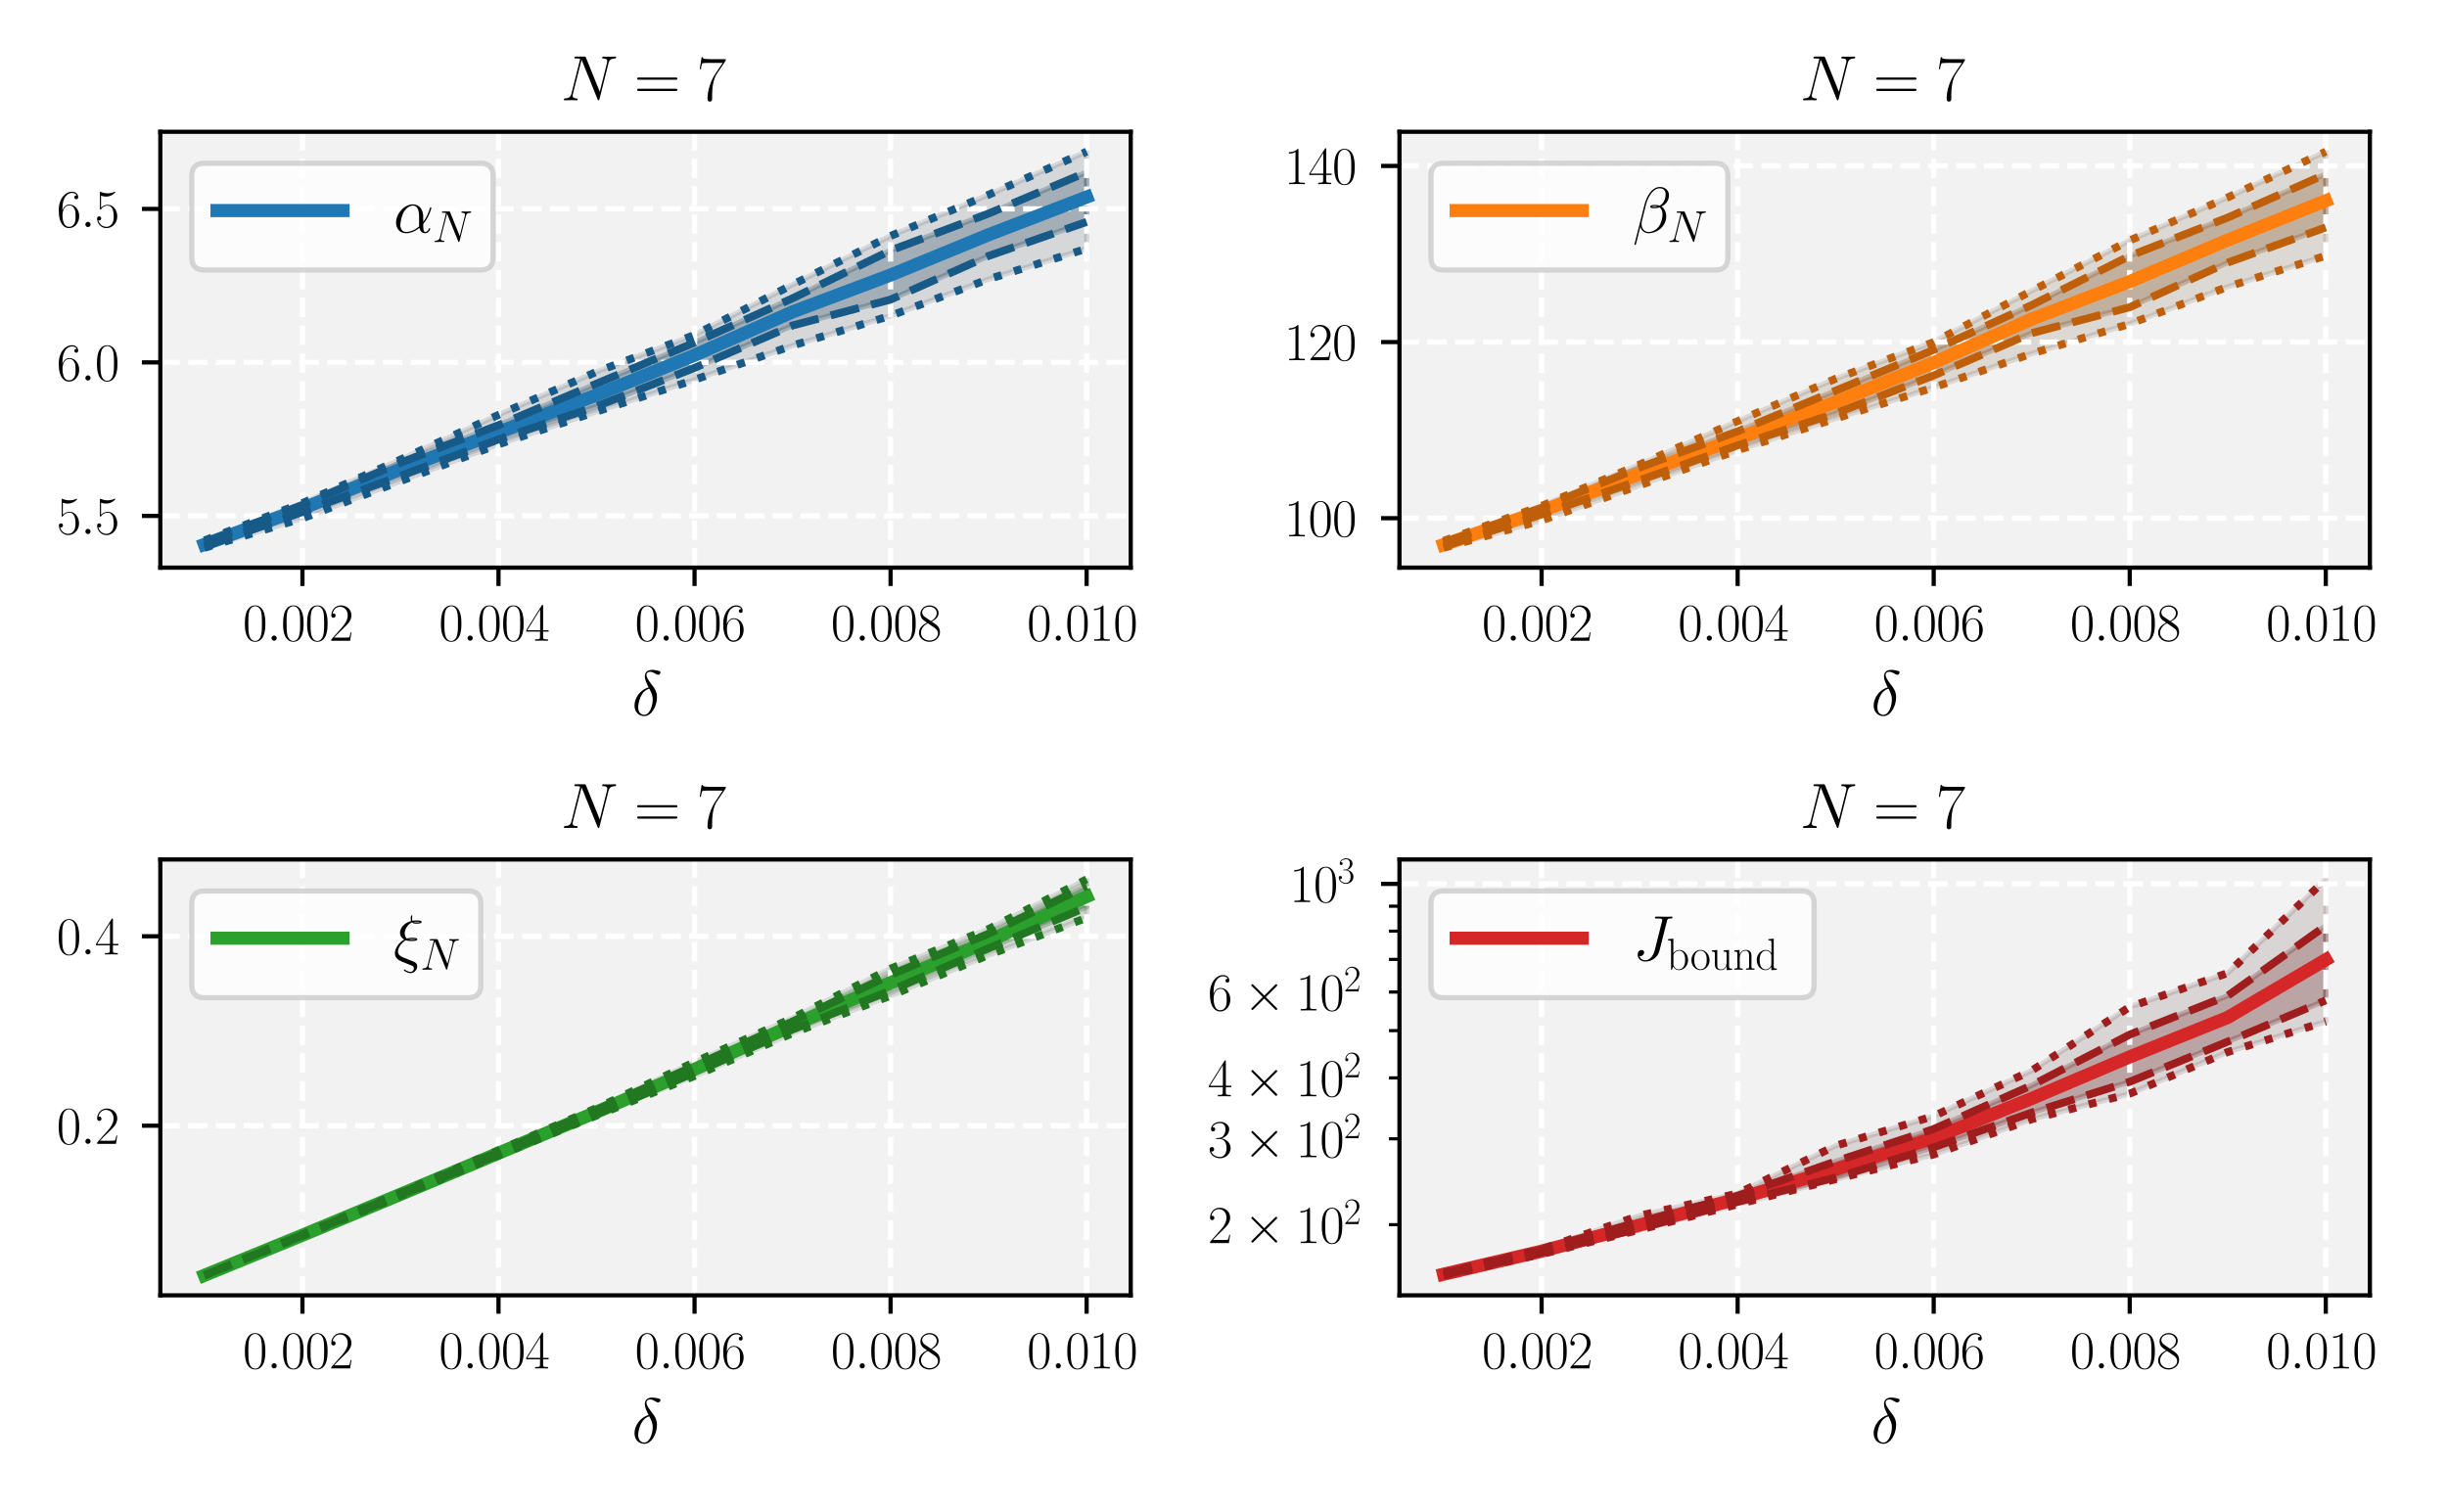 <?xml version="1.0" encoding="utf-8" standalone="no"?>
<!DOCTYPE svg PUBLIC "-//W3C//DTD SVG 1.1//EN"
        "http://www.w3.org/Graphics/SVG/1.1/DTD/svg11.dtd">
<svg xmlns:xlink="http://www.w3.org/1999/xlink" width="465.994pt" height="288pt" viewBox="0 0 465.994 288"
     xmlns="http://www.w3.org/2000/svg" version="1.1">
 <defs>
  <style type="text/css">*{stroke-linejoin: round; stroke-linecap: butt}</style>
 </defs>
 <g id="figure_1">
  <g id="patch_1">
   <path d="M 0 288 
L 465.994 288 
L 465.994 0 
L 0 0 
z
" style="fill: #ffffff"/>
  </g>
  <g id="axes_1">
   <g id="patch_2">
    <path d="M 30.53 108.118 
L 215.331 108.118 
L 215.331 25.102 
L 30.53 25.102 
z
" style="fill: #f2f2f2"/>
   </g>
   <g id="PolyCollection_1">
    <defs>
     <path id="mb99d6d86ec" d="M 38.93 -184.677 
L 38.93 -183.923 
L 57.597 -190.487 
L 76.264 -197.36 
L 94.931 -204.311 
L 113.597 -210.608 
L 132.264 -217.929 
L 150.931 -226.006 
L 169.598 -230.941 
L 188.265 -239.257 
L 206.931 -245.736 
L 206.931 -255.201 
L 206.931 -255.201 
L 188.265 -247.329 
L 169.598 -240.297 
L 150.931 -231.189 
L 132.264 -222.758 
L 113.597 -214.926 
L 94.931 -207.016 
L 76.264 -199.867 
L 57.597 -191.826 
L 38.93 -184.677 
z
" style="stroke: #103c5a; stroke-opacity: 0.25"/>
    </defs>
    <g clip-path="url(#p96fa68add7)">
     <use xlink:href="#mb99d6d86ec" x="0" y="288"
          style="fill: #103c5a; fill-opacity: 0.25; stroke: #103c5a; stroke-opacity: 0.25"/>
    </g>
   </g>
   <g id="PolyCollection_2">
    <defs>
     <path id="m731a20de78" d="M 38.93 -185.072 
L 38.93 -183.656 
L 57.597 -189.275 
L 76.264 -196.361 
L 94.931 -203.366 
L 113.597 -209.6 
L 132.264 -215.668 
L 150.931 -222.185 
L 169.598 -227.859 
L 188.265 -234.834 
L 206.931 -240.635 
L 206.931 -259.124 
L 206.931 -259.124 
L 188.265 -250.907 
L 169.598 -243.064 
L 150.931 -233.786 
L 132.264 -224.2 
L 113.597 -217.189 
L 94.931 -208.982 
L 76.264 -200.468 
L 57.597 -192.184 
L 38.93 -185.072 
z
" style="stroke: #081e2d; stroke-opacity: 0.125"/>
    </defs>
    <g clip-path="url(#p96fa68add7)">
     <use xlink:href="#m731a20de78" x="0" y="288"
          style="fill: #081e2d; fill-opacity: 0.125; stroke: #081e2d; stroke-opacity: 0.125"/>
    </g>
   </g>
   <g id="matplotlib.axis_1">
    <g id="xtick_1">
     <g id="line2d_1">
      <path d="M 57.597 108.118 
L 57.597 25.102 
" clip-path="url(#p96fa68add7)" style="fill: none; stroke-dasharray: 3.7,1.6; stroke-dashoffset: 0; stroke: #ffffff"/>
     </g>
     <g id="line2d_2">
      <defs>
       <path id="m166610a887" d="M 0 0 
L 0 3.5 
" style="stroke: #000000; stroke-width: 0.8"/>
      </defs>
      <g>
       <use xlink:href="#m166610a887" x="57.597" y="108.118" style="stroke: #000000; stroke-width: 0.8"/>
      </g>
     </g>
     <g id="text_1">
      <!-- $\mathdefault{0.002}$ -->
      <g transform="translate(46.251 122.036) scale(0.1 -0.1)">
       <defs>
        <path id="CMR17-30" d="M 2688 2038 
C 2688 2430 2682 3099 2413 3613 
C 2176 4063 1798 4224 1466 4224 
C 1158 4224 768 4082 525 3620 
C 269 3137 243 2539 243 2038 
C 243 1671 250 1112 448 623 
C 723 -39 1216 -128 1466 -128 
C 1760 -128 2208 -7 2470 604 
C 2662 1048 2688 1568 2688 2038 
z
M 1466 -26 
C 1056 -26 813 328 723 816 
C 653 1196 653 1749 653 2109 
C 653 2604 653 3015 736 3407 
C 858 3954 1216 4121 1466 4121 
C 1728 4121 2067 3947 2189 3420 
C 2272 3054 2278 2623 2278 2109 
C 2278 1691 2278 1176 2202 797 
C 2067 96 1690 -26 1466 -26 
z
" transform="scale(0.016)"/>
        <path id="CMMI12-3a" d="M 1178 307 
C 1178 492 1024 620 870 620 
C 685 620 557 467 557 313 
C 557 128 710 0 864 0 
C 1050 0 1178 153 1178 307 
z
" transform="scale(0.016)"/>
        <path id="CMR17-32" d="M 2669 990 
L 2554 990 
C 2490 537 2438 460 2413 422 
C 2381 371 1920 371 1830 371 
L 602 371 
C 832 620 1280 1073 1824 1596 
C 2214 1966 2669 2400 2669 3033 
C 2669 3788 2067 4224 1395 4224 
C 691 4224 262 3603 262 3027 
C 262 2777 448 2745 525 2745 
C 589 2745 781 2783 781 3007 
C 781 3206 614 3264 525 3264 
C 486 3264 448 3257 422 3244 
C 544 3788 915 4057 1306 4057 
C 1862 4057 2227 3616 2227 3033 
C 2227 2477 1901 1998 1536 1583 
L 262 147 
L 262 0 
L 2515 0 
L 2669 990 
z
" transform="scale(0.016)"/>
       </defs>
       <use xlink:href="#CMR17-30" transform="scale(0.996)"/>
       <use xlink:href="#CMMI12-3a" transform="translate(45.69 0) scale(0.996)"/>
       <use xlink:href="#CMR17-30" transform="translate(72.788 0) scale(0.996)"/>
       <use xlink:href="#CMR17-30" transform="translate(118.478 0) scale(0.996)"/>
       <use xlink:href="#CMR17-32" transform="translate(164.169 0) scale(0.996)"/>
      </g>
     </g>
    </g>
    <g id="xtick_2">
     <g id="line2d_3">
      <path d="M 94.931 108.118 
L 94.931 25.102 
" clip-path="url(#p96fa68add7)" style="fill: none; stroke-dasharray: 3.7,1.6; stroke-dashoffset: 0; stroke: #ffffff"/>
     </g>
     <g id="line2d_4">
      <g>
       <use xlink:href="#m166610a887" x="94.931" y="108.118" style="stroke: #000000; stroke-width: 0.8"/>
      </g>
     </g>
     <g id="text_2">
      <!-- $\mathdefault{0.004}$ -->
      <g transform="translate(83.584 122.036) scale(0.1 -0.1)">
       <defs>
        <path id="CMR17-34" d="M 2150 4147 
C 2150 4281 2144 4288 2029 4288 
L 128 1254 
L 128 1088 
L 1779 1088 
L 1779 460 
C 1779 230 1766 166 1318 166 
L 1197 166 
L 1197 0 
C 1402 12 1747 12 1965 12 
C 2182 12 2528 12 2733 0 
L 2733 166 
L 2611 166 
C 2163 166 2150 230 2150 460 
L 2150 1088 
L 2803 1088 
L 2803 1254 
L 2150 1254 
L 2150 4147 
z
M 1798 3723 
L 1798 1254 
L 256 1254 
L 1798 3723 
z
" transform="scale(0.016)"/>
       </defs>
       <use xlink:href="#CMR17-30" transform="scale(0.996)"/>
       <use xlink:href="#CMMI12-3a" transform="translate(45.69 0) scale(0.996)"/>
       <use xlink:href="#CMR17-30" transform="translate(72.788 0) scale(0.996)"/>
       <use xlink:href="#CMR17-30" transform="translate(118.478 0) scale(0.996)"/>
       <use xlink:href="#CMR17-34" transform="translate(164.169 0) scale(0.996)"/>
      </g>
     </g>
    </g>
    <g id="xtick_3">
     <g id="line2d_5">
      <path d="M 132.264 108.118 
L 132.264 25.102 
" clip-path="url(#p96fa68add7)" style="fill: none; stroke-dasharray: 3.7,1.6; stroke-dashoffset: 0; stroke: #ffffff"/>
     </g>
     <g id="line2d_6">
      <g>
       <use xlink:href="#m166610a887" x="132.264" y="108.118" style="stroke: #000000; stroke-width: 0.8"/>
      </g>
     </g>
     <g id="text_3">
      <!-- $\mathdefault{0.006}$ -->
      <g transform="translate(120.918 122.036) scale(0.1 -0.1)">
       <defs>
        <path id="CMR17-36" d="M 678 2198 
C 678 3712 1395 4076 1811 4076 
C 1946 4076 2272 4049 2400 3782 
C 2298 3782 2106 3782 2106 3558 
C 2106 3385 2246 3328 2336 3328 
C 2394 3328 2566 3353 2566 3571 
C 2566 3987 2246 4224 1805 4224 
C 1043 4224 243 3411 243 2011 
C 243 257 966 -128 1478 -128 
C 2099 -128 2688 431 2688 1295 
C 2688 2101 2170 2688 1517 2688 
C 1126 2688 838 2430 678 1979 
L 678 2198 
z
M 1478 25 
C 691 25 691 1212 691 1450 
C 691 1914 909 2585 1504 2585 
C 1613 2585 1926 2585 2138 2140 
C 2253 1889 2253 1624 2253 1302 
C 2253 954 2253 696 2118 438 
C 1978 173 1773 25 1478 25 
z
" transform="scale(0.016)"/>
       </defs>
       <use xlink:href="#CMR17-30" transform="scale(0.996)"/>
       <use xlink:href="#CMMI12-3a" transform="translate(45.69 0) scale(0.996)"/>
       <use xlink:href="#CMR17-30" transform="translate(72.788 0) scale(0.996)"/>
       <use xlink:href="#CMR17-30" transform="translate(118.478 0) scale(0.996)"/>
       <use xlink:href="#CMR17-36" transform="translate(164.169 0) scale(0.996)"/>
      </g>
     </g>
    </g>
    <g id="xtick_4">
     <g id="line2d_7">
      <path d="M 169.598 108.118 
L 169.598 25.102 
" clip-path="url(#p96fa68add7)" style="fill: none; stroke-dasharray: 3.7,1.6; stroke-dashoffset: 0; stroke: #ffffff"/>
     </g>
     <g id="line2d_8">
      <g>
       <use xlink:href="#m166610a887" x="169.598" y="108.118" style="stroke: #000000; stroke-width: 0.8"/>
      </g>
     </g>
     <g id="text_4">
      <!-- $\mathdefault{0.008}$ -->
      <g transform="translate(158.251 122.036) scale(0.1 -0.1)">
       <defs>
        <path id="CMR17-38" d="M 1741 2289 
C 2144 2494 2554 2803 2554 3298 
C 2554 3884 1990 4224 1472 4224 
C 890 4224 378 3800 378 3215 
C 378 3054 416 2777 666 2533 
C 730 2469 998 2276 1171 2154 
C 883 2006 211 1652 211 945 
C 211 282 838 -128 1459 -128 
C 2144 -128 2720 366 2720 1022 
C 2720 1607 2330 1877 2074 2051 
L 1741 2289 
z
M 902 2855 
C 851 2887 595 3086 595 3388 
C 595 3781 998 4076 1459 4076 
C 1965 4076 2336 3716 2336 3298 
C 2336 2700 1670 2359 1638 2359 
C 1632 2359 1626 2359 1574 2398 
L 902 2855 
z
M 2080 1536 
C 2176 1466 2483 1253 2483 861 
C 2483 385 2010 25 1472 25 
C 890 25 448 443 448 951 
C 448 1459 838 1884 1280 2083 
L 2080 1536 
z
" transform="scale(0.016)"/>
       </defs>
       <use xlink:href="#CMR17-30" transform="scale(0.996)"/>
       <use xlink:href="#CMMI12-3a" transform="translate(45.69 0) scale(0.996)"/>
       <use xlink:href="#CMR17-30" transform="translate(72.788 0) scale(0.996)"/>
       <use xlink:href="#CMR17-30" transform="translate(118.478 0) scale(0.996)"/>
       <use xlink:href="#CMR17-38" transform="translate(164.169 0) scale(0.996)"/>
      </g>
     </g>
    </g>
    <g id="xtick_5">
     <g id="line2d_9">
      <path d="M 206.931 108.118 
L 206.931 25.102 
" clip-path="url(#p96fa68add7)" style="fill: none; stroke-dasharray: 3.7,1.6; stroke-dashoffset: 0; stroke: #ffffff"/>
     </g>
     <g id="line2d_10">
      <g>
       <use xlink:href="#m166610a887" x="206.931" y="108.118" style="stroke: #000000; stroke-width: 0.8"/>
      </g>
     </g>
     <g id="text_5">
      <!-- $\mathdefault{0.010}$ -->
      <g transform="translate(195.585 122.036) scale(0.1 -0.1)">
       <defs>
        <path id="CMR17-31" d="M 1702 4083 
C 1702 4217 1696 4224 1606 4224 
C 1357 3927 979 3833 621 3820 
C 602 3820 570 3820 563 3808 
C 557 3795 557 3782 557 3648 
C 755 3648 1088 3686 1344 3839 
L 1344 467 
C 1344 243 1331 166 781 166 
L 589 166 
L 589 0 
C 896 6 1216 12 1523 12 
C 1830 12 2150 6 2458 0 
L 2458 166 
L 2266 166 
C 1715 166 1702 236 1702 467 
L 1702 4083 
z
" transform="scale(0.016)"/>
       </defs>
       <use xlink:href="#CMR17-30" transform="scale(0.996)"/>
       <use xlink:href="#CMMI12-3a" transform="translate(45.69 0) scale(0.996)"/>
       <use xlink:href="#CMR17-30" transform="translate(72.788 0) scale(0.996)"/>
       <use xlink:href="#CMR17-31" transform="translate(118.478 0) scale(0.996)"/>
       <use xlink:href="#CMR17-30" transform="translate(164.169 0) scale(0.996)"/>
      </g>
     </g>
    </g>
    <g id="text_6">
     <!-- $\delta$ -->
     <g transform="translate(120.338 136.275) scale(0.12 -0.12)">
      <defs>
       <path id="CMMI12-e" d="M 1664 2795 
C 845 2597 256 1748 256 1001 
C 256 319 717 -64 1229 -64 
C 1984 -64 2496 970 2496 1818 
C 2496 2393 2227 2743 2067 2954 
C 1830 3254 1446 3745 1446 4052 
C 1446 4160 1530 4352 1811 4352 
C 2010 4352 2131 4281 2323 4173 
C 2381 4134 2528 4052 2611 4052 
C 2746 4052 2842 4186 2842 4288 
C 2842 4409 2746 4428 2522 4480 
C 2221 4544 2131 4544 2022 4544 
C 1914 4544 1286 4544 1286 3892 
C 1286 3579 1446 3216 1664 2795 
z
M 1734 2673 
C 1978 2169 2074 1978 2074 1563 
C 2074 1065 1805 64 1235 64 
C 986 64 627 229 627 823 
C 627 1238 864 2444 1734 2673 
z
" transform="scale(0.016)"/>
      </defs>
      <use xlink:href="#CMMI12-e" transform="scale(0.996)"/>
     </g>
    </g>
   </g>
   <g id="matplotlib.axis_2">
    <g id="ytick_1">
     <g id="line2d_11">
      <path d="M 30.53 98.261 
L 215.331 98.261 
" clip-path="url(#p96fa68add7)" style="fill: none; stroke-dasharray: 3.7,1.6; stroke-dashoffset: 0; stroke: #ffffff"/>
     </g>
     <g id="line2d_12">
      <defs>
       <path id="m9d60cc228e" d="M 0 0 
L -3.5 0 
" style="stroke: #000000; stroke-width: 0.8"/>
      </defs>
      <g>
       <use xlink:href="#m9d60cc228e" x="30.53" y="98.261" style="stroke: #000000; stroke-width: 0.8"/>
      </g>
     </g>
     <g id="text_7">
      <!-- $\mathdefault{5.5}$ -->
      <g transform="translate(10.8 101.72) scale(0.1 -0.1)">
       <defs>
        <path id="CMR17-35" d="M 730 3750 
C 794 3724 1056 3641 1325 3641 
C 1920 3641 2246 3961 2432 4140 
C 2432 4191 2432 4224 2394 4224 
C 2387 4224 2374 4224 2323 4198 
C 2099 4102 1837 4032 1517 4032 
C 1325 4032 1037 4055 723 4191 
C 653 4224 640 4224 634 4224 
C 602 4224 595 4217 595 4090 
L 595 2231 
C 595 2113 595 2080 659 2080 
C 691 2080 704 2093 736 2139 
C 941 2435 1222 2560 1542 2560 
C 1766 2560 2246 2415 2246 1293 
C 2246 1087 2246 716 2054 422 
C 1894 159 1645 25 1370 25 
C 947 25 518 319 403 812 
C 429 806 480 793 506 793 
C 589 793 749 838 749 1036 
C 749 1209 627 1280 506 1280 
C 358 1280 262 1190 262 1011 
C 262 454 704 -128 1382 -128 
C 2042 -128 2669 441 2669 1267 
C 2669 2054 2170 2662 1549 2662 
C 1222 2662 947 2540 730 2304 
L 730 3750 
z
" transform="scale(0.016)"/>
       </defs>
       <use xlink:href="#CMR17-35" transform="scale(0.996)"/>
       <use xlink:href="#CMMI12-3a" transform="translate(45.69 0) scale(0.996)"/>
       <use xlink:href="#CMR17-35" transform="translate(72.788 0) scale(0.996)"/>
      </g>
     </g>
    </g>
    <g id="ytick_2">
     <g id="line2d_13">
      <path d="M 30.53 69.024 
L 215.331 69.024 
" clip-path="url(#p96fa68add7)" style="fill: none; stroke-dasharray: 3.7,1.6; stroke-dashoffset: 0; stroke: #ffffff"/>
     </g>
     <g id="line2d_14">
      <g>
       <use xlink:href="#m9d60cc228e" x="30.53" y="69.024" style="stroke: #000000; stroke-width: 0.8"/>
      </g>
     </g>
     <g id="text_8">
      <!-- $\mathdefault{6.0}$ -->
      <g transform="translate(10.8 72.483) scale(0.1 -0.1)">
       <use xlink:href="#CMR17-36" transform="scale(0.996)"/>
       <use xlink:href="#CMMI12-3a" transform="translate(45.69 0) scale(0.996)"/>
       <use xlink:href="#CMR17-30" transform="translate(72.788 0) scale(0.996)"/>
      </g>
     </g>
    </g>
    <g id="ytick_3">
     <g id="line2d_15">
      <path d="M 30.53 39.786 
L 215.331 39.786 
" clip-path="url(#p96fa68add7)" style="fill: none; stroke-dasharray: 3.7,1.6; stroke-dashoffset: 0; stroke: #ffffff"/>
     </g>
     <g id="line2d_16">
      <g>
       <use xlink:href="#m9d60cc228e" x="30.53" y="39.786" style="stroke: #000000; stroke-width: 0.8"/>
      </g>
     </g>
     <g id="text_9">
      <!-- $\mathdefault{6.5}$ -->
      <g transform="translate(10.8 43.246) scale(0.1 -0.1)">
       <use xlink:href="#CMR17-36" transform="scale(0.996)"/>
       <use xlink:href="#CMMI12-3a" transform="translate(45.69 0) scale(0.996)"/>
       <use xlink:href="#CMR17-35" transform="translate(72.788 0) scale(0.996)"/>
      </g>
     </g>
    </g>
   </g>
   <g id="line2d_17">
    <path d="M 38.93 103.7 
L 57.597 96.843 
L 76.264 89.387 
L 94.931 82.337 
L 113.597 75.233 
L 132.264 67.656 
L 150.931 59.403 
L 169.598 52.381 
L 188.265 44.707 
L 206.931 37.531 
" clip-path="url(#p96fa68add7)" style="fill: none; stroke: #1f77b4; stroke-width: 2.5; stroke-linecap: square"/>
   </g>
   <g id="line2d_18">
    <path d="M 38.93 104.344 
L 57.597 98.725 
L 76.264 91.639 
L 94.931 84.634 
L 113.597 78.4 
L 132.264 72.332 
L 150.931 65.815 
L 169.598 60.141 
L 188.265 53.166 
L 206.931 47.365 
" clip-path="url(#p96fa68add7)"
          style="fill: none; stroke-dasharray: 1.5,2.475; stroke-dashoffset: 0; stroke: #175987; stroke-width: 1.5"/>
   </g>
   <g id="line2d_19">
    <path d="M 38.93 102.928 
L 57.597 95.816 
L 76.264 87.532 
L 94.931 79.018 
L 113.597 70.811 
L 132.264 63.8 
L 150.931 54.214 
L 169.598 44.936 
L 188.265 37.093 
L 206.931 28.876 
" clip-path="url(#p96fa68add7)"
          style="fill: none; stroke-dasharray: 1.5,2.475; stroke-dashoffset: 0; stroke: #175987; stroke-width: 1.5"/>
   </g>
   <g id="line2d_20">
    <path d="M 38.93 104.077 
L 57.597 97.513 
L 76.264 90.64 
L 94.931 83.689 
L 113.597 77.392 
L 132.264 70.071 
L 150.931 61.994 
L 169.598 57.059 
L 188.265 48.743 
L 206.931 42.264 
" clip-path="url(#p96fa68add7)"
          style="fill: none; stroke-dasharray: 5.55,2.4; stroke-dashoffset: 0; stroke: #175987; stroke-width: 1.5"/>
   </g>
   <g id="line2d_21">
    <path d="M 38.93 103.323 
L 57.597 96.174 
L 76.264 88.133 
L 94.931 80.984 
L 113.597 73.074 
L 132.264 65.242 
L 150.931 56.811 
L 169.598 47.703 
L 188.265 40.671 
L 206.931 32.799 
" clip-path="url(#p96fa68add7)"
          style="fill: none; stroke-dasharray: 5.55,2.4; stroke-dashoffset: 0; stroke: #175987; stroke-width: 1.5"/>
   </g>
   <g id="patch_3">
    <path d="M 30.53 108.118 
L 30.53 25.102 
" style="fill: none; stroke: #000000; stroke-width: 0.8; stroke-linejoin: miter; stroke-linecap: square"/>
   </g>
   <g id="patch_4">
    <path d="M 215.331 108.118 
L 215.331 25.102 
" style="fill: none; stroke: #000000; stroke-width: 0.8; stroke-linejoin: miter; stroke-linecap: square"/>
   </g>
   <g id="patch_5">
    <path d="M 30.53 108.118 
L 215.331 108.118 
" style="fill: none; stroke: #000000; stroke-width: 0.8; stroke-linejoin: miter; stroke-linecap: square"/>
   </g>
   <g id="patch_6">
    <path d="M 30.53 25.102 
L 215.331 25.102 
" style="fill: none; stroke: #000000; stroke-width: 0.8; stroke-linejoin: miter; stroke-linecap: square"/>
   </g>
   <g id="text_10">
    <!-- $N = 7$ -->
    <g transform="translate(106.82 19.102) scale(0.12 -0.12)">
     <defs>
      <path id="CMMI12-4e" d="M 4736 3682 
C 4806 3956 4909 4147 5395 4166 
C 5414 4166 5491 4172 5491 4281 
C 5491 4352 5434 4352 5408 4352 
C 5280 4352 4954 4339 4826 4339 
L 4518 4339 
C 4429 4339 4314 4352 4224 4352 
C 4186 4352 4109 4352 4109 4230 
C 4109 4166 4160 4166 4205 4166 
C 4589 4153 4614 4007 4614 3892 
C 4614 3835 4608 3816 4589 3726 
L 3866 854 
L 2496 4243 
C 2451 4345 2445 4352 2304 4352 
L 1523 4352 
C 1395 4352 1338 4352 1338 4230 
C 1338 4166 1382 4166 1504 4166 
C 1536 4166 1914 4166 1914 4109 
C 1914 4096 1901 4045 1894 4026 
L 1043 650 
C 966 338 813 204 390 185 
C 358 185 294 179 294 64 
C 294 0 358 0 378 0 
C 506 0 832 12 960 12 
L 1267 12 
C 1357 12 1466 0 1555 0 
C 1600 0 1670 0 1670 121 
C 1670 179 1606 185 1581 185 
C 1370 191 1165 230 1165 459 
C 1165 510 1178 567 1190 618 
L 2054 4026 
C 2093 3962 2093 3949 2118 3892 
L 3642 115 
C 3674 38 3686 0 3744 0 
C 3808 0 3814 19 3840 128 
L 4736 3682 
z
" transform="scale(0.016)"/>
      <path id="CMR17-3d" d="M 4115 2048 
C 4211 2048 4307 2048 4307 2156 
C 4307 2272 4198 2272 4090 2272 
L 512 2272 
C 403 2272 294 2272 294 2156 
C 294 2048 390 2048 486 2048 
L 4115 2048 
z
M 4090 927 
C 4198 927 4307 927 4307 1043 
C 4307 1152 4211 1152 4115 1152 
L 486 1152 
C 390 1152 294 1152 294 1043 
C 294 927 403 927 512 927 
L 4090 927 
z
" transform="scale(0.016)"/>
      <path id="CMR17-37" d="M 2886 3955 
L 2886 4096 
L 1382 4096 
C 634 4096 621 4166 595 4288 
L 480 4288 
L 294 3104 
L 410 3104 
C 429 3226 474 3552 550 3673 
C 589 3724 1062 3724 1171 3724 
L 2579 3724 
L 1869 2670 
C 1395 1961 1069 1003 1069 166 
C 1069 89 1069 -128 1299 -128 
C 1530 -128 1530 89 1530 172 
L 1530 466 
C 1530 1514 1709 2204 2003 2644 
L 2886 3955 
z
" transform="scale(0.016)"/>
     </defs>
     <use xlink:href="#CMMI12-4e" transform="scale(0.996)"/>
     <use xlink:href="#CMR17-3d" transform="translate(116.196 0) scale(0.996)"/>
     <use xlink:href="#CMR17-37" transform="translate(215.585 0) scale(0.996)"/>
    </g>
   </g>
   <g id="legend_1">
    <g id="patch_7">
     <path d="M 38.93 51.427 
L 91.497 51.427 
Q 93.897 51.427 93.897 49.027 
L 93.897 33.502 
Q 93.897 31.102 91.497 31.102 
L 38.93 31.102 
Q 36.53 31.102 36.53 33.502 
L 36.53 49.027 
Q 36.53 51.427 38.93 51.427 
z
" style="fill: #ffffff; opacity: 0.8; stroke: #cccccc; stroke-linejoin: miter"/>
    </g>
    <g id="line2d_22">
     <path d="M 41.33 40.102 
L 53.33 40.102 
L 65.33 40.102 
" style="fill: none; stroke: #1f77b4; stroke-width: 2.5; stroke-linecap: square"/>
    </g>
    <g id="text_11">
     <!-- $\alpha_N$ -->
     <g transform="translate(74.93 44.302) scale(0.12 -0.12)">
      <defs>
       <path id="CMMI12-b" d="M 2963 1615 
C 2963 2234 2611 2816 1933 2816 
C 1094 2816 256 1902 256 996 
C 256 440 602 -64 1254 -64 
C 1651 -64 2125 89 2579 472 
C 2669 115 2867 -64 3142 -64 
C 3488 -64 3661 293 3661 376 
C 3661 434 3616 434 3597 434 
C 3546 434 3539 415 3520 364 
C 3462 204 3315 64 3162 64 
C 2963 64 2963 472 2963 862 
C 3616 1641 3770 2445 3770 2451 
C 3770 2509 3718 2509 3699 2509 
C 3642 2509 3635 2490 3610 2375 
C 3526 2094 3360 1596 2963 1072 
L 2963 1615 
z
M 2560 625 
C 1997 121 1491 64 1267 64 
C 813 64 685 466 685 766 
C 685 1040 826 1692 1024 2043 
C 1286 2490 1645 2687 1933 2687 
C 2554 2687 2554 1877 2554 1340 
C 2554 1181 2547 1015 2547 855 
C 2547 728 2554 696 2560 625 
z
" transform="scale(0.016)"/>
      </defs>
      <use xlink:href="#CMMI12-b" transform="scale(0.996)"/>
      <use xlink:href="#CMMI12-4e" transform="translate(62.047 -14.944) scale(0.697)"/>
     </g>
    </g>
   </g>
  </g>
  <g id="axes_2">
   <g id="patch_8">
    <path d="M 266.508 108.118 
L 451.309 108.118 
L 451.309 25.102 
L 266.508 25.102 
z
" style="fill: #f2f2f2"/>
   </g>
   <g id="PolyCollection_3">
    <defs>
     <path id="m09b6a758ca" d="M 274.908 -184.613 
L 274.908 -183.906 
L 293.575 -190.025 
L 312.241 -196.522 
L 330.908 -203.181 
L 349.575 -209.278 
L 368.242 -216.484 
L 386.909 -224.555 
L 405.575 -229.485 
L 424.242 -237.997 
L 442.909 -244.685 
L 442.909 -254.845 
L 442.909 -254.845 
L 424.242 -246.561 
L 405.575 -239.264 
L 386.909 -229.895 
L 368.242 -221.372 
L 349.575 -213.594 
L 330.908 -205.842 
L 312.241 -198.948 
L 293.575 -191.3 
L 274.908 -184.613 
z
" style="stroke: #804007; stroke-opacity: 0.25"/>
    </defs>
    <g clip-path="url(#p1a7cd5cf45)">
     <use xlink:href="#m09b6a758ca" x="0" y="288"
          style="fill: #804007; fill-opacity: 0.25; stroke: #804007; stroke-opacity: 0.25"/>
    </g>
   </g>
   <g id="PolyCollection_4">
    <defs>
     <path id="maf71f86b52" d="M 274.908 -184.984 
L 274.908 -183.656 
L 293.575 -188.875 
L 312.241 -195.559 
L 330.908 -202.254 
L 349.575 -208.282 
L 368.242 -214.208 
L 386.909 -220.654 
L 405.575 -226.317 
L 424.242 -233.378 
L 442.909 -239.289 
L 442.909 -259.124 
L 442.909 -259.124 
L 424.242 -250.399 
L 405.575 -242.199 
L 386.909 -232.602 
L 368.242 -222.846 
L 349.575 -215.871 
L 330.908 -207.786 
L 312.241 -199.533 
L 293.575 -191.642 
L 274.908 -184.984 
z
" style="stroke: #402004; stroke-opacity: 0.125"/>
    </defs>
    <g clip-path="url(#p1a7cd5cf45)">
     <use xlink:href="#maf71f86b52" x="0" y="288"
          style="fill: #402004; fill-opacity: 0.125; stroke: #402004; stroke-opacity: 0.125"/>
    </g>
   </g>
   <g id="matplotlib.axis_3">
    <g id="xtick_6">
     <g id="line2d_23">
      <path d="M 293.575 108.118 
L 293.575 25.102 
" clip-path="url(#p1a7cd5cf45)" style="fill: none; stroke-dasharray: 3.7,1.6; stroke-dashoffset: 0; stroke: #ffffff"/>
     </g>
     <g id="line2d_24">
      <g>
       <use xlink:href="#m166610a887" x="293.575" y="108.118" style="stroke: #000000; stroke-width: 0.8"/>
      </g>
     </g>
     <g id="text_12">
      <!-- $\mathdefault{0.002}$ -->
      <g transform="translate(282.228 122.036) scale(0.1 -0.1)">
       <use xlink:href="#CMR17-30" transform="scale(0.996)"/>
       <use xlink:href="#CMMI12-3a" transform="translate(45.69 0) scale(0.996)"/>
       <use xlink:href="#CMR17-30" transform="translate(72.788 0) scale(0.996)"/>
       <use xlink:href="#CMR17-30" transform="translate(118.478 0) scale(0.996)"/>
       <use xlink:href="#CMR17-32" transform="translate(164.169 0) scale(0.996)"/>
      </g>
     </g>
    </g>
    <g id="xtick_7">
     <g id="line2d_25">
      <path d="M 330.908 108.118 
L 330.908 25.102 
" clip-path="url(#p1a7cd5cf45)" style="fill: none; stroke-dasharray: 3.7,1.6; stroke-dashoffset: 0; stroke: #ffffff"/>
     </g>
     <g id="line2d_26">
      <g>
       <use xlink:href="#m166610a887" x="330.908" y="108.118" style="stroke: #000000; stroke-width: 0.8"/>
      </g>
     </g>
     <g id="text_13">
      <!-- $\mathdefault{0.004}$ -->
      <g transform="translate(319.562 122.036) scale(0.1 -0.1)">
       <use xlink:href="#CMR17-30" transform="scale(0.996)"/>
       <use xlink:href="#CMMI12-3a" transform="translate(45.69 0) scale(0.996)"/>
       <use xlink:href="#CMR17-30" transform="translate(72.788 0) scale(0.996)"/>
       <use xlink:href="#CMR17-30" transform="translate(118.478 0) scale(0.996)"/>
       <use xlink:href="#CMR17-34" transform="translate(164.169 0) scale(0.996)"/>
      </g>
     </g>
    </g>
    <g id="xtick_8">
     <g id="line2d_27">
      <path d="M 368.242 108.118 
L 368.242 25.102 
" clip-path="url(#p1a7cd5cf45)" style="fill: none; stroke-dasharray: 3.7,1.6; stroke-dashoffset: 0; stroke: #ffffff"/>
     </g>
     <g id="line2d_28">
      <g>
       <use xlink:href="#m166610a887" x="368.242" y="108.118" style="stroke: #000000; stroke-width: 0.8"/>
      </g>
     </g>
     <g id="text_14">
      <!-- $\mathdefault{0.006}$ -->
      <g transform="translate(356.895 122.036) scale(0.1 -0.1)">
       <use xlink:href="#CMR17-30" transform="scale(0.996)"/>
       <use xlink:href="#CMMI12-3a" transform="translate(45.69 0) scale(0.996)"/>
       <use xlink:href="#CMR17-30" transform="translate(72.788 0) scale(0.996)"/>
       <use xlink:href="#CMR17-30" transform="translate(118.478 0) scale(0.996)"/>
       <use xlink:href="#CMR17-36" transform="translate(164.169 0) scale(0.996)"/>
      </g>
     </g>
    </g>
    <g id="xtick_9">
     <g id="line2d_29">
      <path d="M 405.575 108.118 
L 405.575 25.102 
" clip-path="url(#p1a7cd5cf45)" style="fill: none; stroke-dasharray: 3.7,1.6; stroke-dashoffset: 0; stroke: #ffffff"/>
     </g>
     <g id="line2d_30">
      <g>
       <use xlink:href="#m166610a887" x="405.575" y="108.118" style="stroke: #000000; stroke-width: 0.8"/>
      </g>
     </g>
     <g id="text_15">
      <!-- $\mathdefault{0.008}$ -->
      <g transform="translate(394.229 122.036) scale(0.1 -0.1)">
       <use xlink:href="#CMR17-30" transform="scale(0.996)"/>
       <use xlink:href="#CMMI12-3a" transform="translate(45.69 0) scale(0.996)"/>
       <use xlink:href="#CMR17-30" transform="translate(72.788 0) scale(0.996)"/>
       <use xlink:href="#CMR17-30" transform="translate(118.478 0) scale(0.996)"/>
       <use xlink:href="#CMR17-38" transform="translate(164.169 0) scale(0.996)"/>
      </g>
     </g>
    </g>
    <g id="xtick_10">
     <g id="line2d_31">
      <path d="M 442.909 108.118 
L 442.909 25.102 
" clip-path="url(#p1a7cd5cf45)" style="fill: none; stroke-dasharray: 3.7,1.6; stroke-dashoffset: 0; stroke: #ffffff"/>
     </g>
     <g id="line2d_32">
      <g>
       <use xlink:href="#m166610a887" x="442.909" y="108.118" style="stroke: #000000; stroke-width: 0.8"/>
      </g>
     </g>
     <g id="text_16">
      <!-- $\mathdefault{0.010}$ -->
      <g transform="translate(431.563 122.036) scale(0.1 -0.1)">
       <use xlink:href="#CMR17-30" transform="scale(0.996)"/>
       <use xlink:href="#CMMI12-3a" transform="translate(45.69 0) scale(0.996)"/>
       <use xlink:href="#CMR17-30" transform="translate(72.788 0) scale(0.996)"/>
       <use xlink:href="#CMR17-31" transform="translate(118.478 0) scale(0.996)"/>
       <use xlink:href="#CMR17-30" transform="translate(164.169 0) scale(0.996)"/>
      </g>
     </g>
    </g>
    <g id="text_17">
     <!-- $\delta$ -->
     <g transform="translate(356.316 136.275) scale(0.12 -0.12)">
      <use xlink:href="#CMMI12-e" transform="scale(0.996)"/>
     </g>
    </g>
   </g>
   <g id="matplotlib.axis_4">
    <g id="ytick_4">
     <g id="line2d_33">
      <path d="M 266.508 98.697 
L 451.309 98.697 
" clip-path="url(#p1a7cd5cf45)" style="fill: none; stroke-dasharray: 3.7,1.6; stroke-dashoffset: 0; stroke: #ffffff"/>
     </g>
     <g id="line2d_34">
      <g>
       <use xlink:href="#m9d60cc228e" x="266.508" y="98.697" style="stroke: #000000; stroke-width: 0.8"/>
      </g>
     </g>
     <g id="text_18">
      <!-- $\mathdefault{100}$ -->
      <g transform="translate(244.564 102.157) scale(0.1 -0.1)">
       <use xlink:href="#CMR17-31" transform="scale(0.996)"/>
       <use xlink:href="#CMR17-30" transform="translate(45.69 0) scale(0.996)"/>
       <use xlink:href="#CMR17-30" transform="translate(91.381 0) scale(0.996)"/>
      </g>
     </g>
    </g>
    <g id="ytick_5">
     <g id="line2d_35">
      <path d="M 266.508 65.153 
L 451.309 65.153 
" clip-path="url(#p1a7cd5cf45)" style="fill: none; stroke-dasharray: 3.7,1.6; stroke-dashoffset: 0; stroke: #ffffff"/>
     </g>
     <g id="line2d_36">
      <g>
       <use xlink:href="#m9d60cc228e" x="266.508" y="65.153" style="stroke: #000000; stroke-width: 0.8"/>
      </g>
     </g>
     <g id="text_19">
      <!-- $\mathdefault{120}$ -->
      <g transform="translate(244.564 68.612) scale(0.1 -0.1)">
       <use xlink:href="#CMR17-31" transform="scale(0.996)"/>
       <use xlink:href="#CMR17-32" transform="translate(45.69 0) scale(0.996)"/>
       <use xlink:href="#CMR17-30" transform="translate(91.381 0) scale(0.996)"/>
      </g>
     </g>
    </g>
    <g id="ytick_6">
     <g id="line2d_37">
      <path d="M 266.508 31.608 
L 451.309 31.608 
" clip-path="url(#p1a7cd5cf45)" style="fill: none; stroke-dasharray: 3.7,1.6; stroke-dashoffset: 0; stroke: #ffffff"/>
     </g>
     <g id="line2d_38">
      <g>
       <use xlink:href="#m9d60cc228e" x="266.508" y="31.608" style="stroke: #000000; stroke-width: 0.8"/>
      </g>
     </g>
     <g id="text_20">
      <!-- $\mathdefault{140}$ -->
      <g transform="translate(244.564 35.067) scale(0.1 -0.1)">
       <use xlink:href="#CMR17-31" transform="scale(0.996)"/>
       <use xlink:href="#CMR17-34" transform="translate(45.69 0) scale(0.996)"/>
       <use xlink:href="#CMR17-30" transform="translate(91.381 0) scale(0.996)"/>
      </g>
     </g>
    </g>
   </g>
   <g id="line2d_39">
    <path d="M 274.908 103.741 
L 293.575 97.337 
L 312.241 90.265 
L 330.908 83.489 
L 349.575 76.564 
L 368.242 69.072 
L 386.909 60.775 
L 405.575 53.625 
L 424.242 45.721 
L 442.909 38.235 
" clip-path="url(#p1a7cd5cf45)" style="fill: none; stroke: #ff7f0e; stroke-width: 2.5; stroke-linecap: square"/>
   </g>
   <g id="line2d_40">
    <path d="M 274.908 104.344 
L 293.575 99.125 
L 312.241 92.441 
L 330.908 85.746 
L 349.575 79.718 
L 368.242 73.792 
L 386.909 67.346 
L 405.575 61.683 
L 424.242 54.622 
L 442.909 48.711 
" clip-path="url(#p1a7cd5cf45)"
          style="fill: none; stroke-dasharray: 1.5,2.475; stroke-dashoffset: 0; stroke: #bf5f0a; stroke-width: 1.5"/>
   </g>
   <g id="line2d_41">
    <path d="M 274.908 103.016 
L 293.575 96.358 
L 312.241 88.467 
L 330.908 80.214 
L 349.575 72.129 
L 368.242 65.154 
L 386.909 55.398 
L 405.575 45.801 
L 424.242 37.601 
L 442.909 28.876 
" clip-path="url(#p1a7cd5cf45)"
          style="fill: none; stroke-dasharray: 1.5,2.475; stroke-dashoffset: 0; stroke: #bf5f0a; stroke-width: 1.5"/>
   </g>
   <g id="line2d_42">
    <path d="M 274.908 104.094 
L 293.575 97.975 
L 312.241 91.478 
L 330.908 84.819 
L 349.575 78.722 
L 368.242 71.516 
L 386.909 63.445 
L 405.575 58.515 
L 424.242 50.003 
L 442.909 43.315 
" clip-path="url(#p1a7cd5cf45)"
          style="fill: none; stroke-dasharray: 5.55,2.4; stroke-dashoffset: 0; stroke: #bf5f0a; stroke-width: 1.5"/>
   </g>
   <g id="line2d_43">
    <path d="M 274.908 103.387 
L 293.575 96.7 
L 312.241 89.052 
L 330.908 82.158 
L 349.575 74.406 
L 368.242 66.628 
L 386.909 58.105 
L 405.575 48.736 
L 424.242 41.439 
L 442.909 33.155 
" clip-path="url(#p1a7cd5cf45)"
          style="fill: none; stroke-dasharray: 5.55,2.4; stroke-dashoffset: 0; stroke: #bf5f0a; stroke-width: 1.5"/>
   </g>
   <g id="patch_9">
    <path d="M 266.508 108.118 
L 266.508 25.102 
" style="fill: none; stroke: #000000; stroke-width: 0.8; stroke-linejoin: miter; stroke-linecap: square"/>
   </g>
   <g id="patch_10">
    <path d="M 451.309 108.118 
L 451.309 25.102 
" style="fill: none; stroke: #000000; stroke-width: 0.8; stroke-linejoin: miter; stroke-linecap: square"/>
   </g>
   <g id="patch_11">
    <path d="M 266.508 108.118 
L 451.309 108.118 
" style="fill: none; stroke: #000000; stroke-width: 0.8; stroke-linejoin: miter; stroke-linecap: square"/>
   </g>
   <g id="patch_12">
    <path d="M 266.508 25.102 
L 451.309 25.102 
" style="fill: none; stroke: #000000; stroke-width: 0.8; stroke-linejoin: miter; stroke-linecap: square"/>
   </g>
   <g id="text_21">
    <!-- $N = 7$ -->
    <g transform="translate(342.797 19.102) scale(0.12 -0.12)">
     <use xlink:href="#CMMI12-4e" transform="scale(0.996)"/>
     <use xlink:href="#CMR17-3d" transform="translate(116.196 0) scale(0.996)"/>
     <use xlink:href="#CMR17-37" transform="translate(215.585 0) scale(0.996)"/>
    </g>
   </g>
   <g id="legend_2">
    <g id="patch_13">
     <path d="M 274.908 51.427 
L 326.638 51.427 
Q 329.038 51.427 329.038 49.027 
L 329.038 33.502 
Q 329.038 31.102 326.638 31.102 
L 274.908 31.102 
Q 272.508 31.102 272.508 33.502 
L 272.508 49.027 
Q 272.508 51.427 274.908 51.427 
z
" style="fill: #ffffff; opacity: 0.8; stroke: #cccccc; stroke-linejoin: miter"/>
    </g>
    <g id="line2d_44">
     <path d="M 277.308 40.102 
L 289.308 40.102 
L 301.308 40.102 
" style="fill: none; stroke: #ff7f0e; stroke-width: 2.5; stroke-linecap: square"/>
    </g>
    <g id="text_22">
     <!-- $\beta_N$ -->
     <g transform="translate(310.908 44.302) scale(0.12 -0.12)">
      <defs>
       <path id="CMMI12-c" d="M 3622 3739 
C 3622 4131 3296 4544 2714 4544 
C 1888 4544 1363 3510 1197 2830 
L 186 -1152 
C 173 -1204 211 -1216 243 -1216 
C 288 -1216 320 -1210 326 -1178 
L 774 592 
C 838 231 1190 -64 1568 -64 
C 2483 -64 3347 657 3347 1618 
C 3347 1863 3290 2108 3155 2314 
C 3078 2437 2982 2527 2880 2599 
C 3341 2823 3622 3222 3622 3739 
z
M 2509 2605 
C 2406 2571 2304 2560 2182 2560 
C 2093 2560 2010 2553 1894 2588 
C 1958 2627 2054 2639 2189 2639 
C 2304 2639 2419 2627 2509 2605 
z
M 3290 3798 
C 3290 3438 3117 2915 2701 2684 
C 2579 2723 2413 2752 2272 2752 
C 2138 2752 1754 2765 1754 2582 
C 1754 2411 2106 2430 2214 2430 
C 2381 2430 2528 2469 2682 2514 
C 2886 2347 2976 2127 2976 1805 
C 2976 1431 2874 1128 2752 850 
C 2541 373 2042 64 1600 64 
C 1133 64 890 438 890 876 
C 890 934 890 1018 915 1115 
L 1331 2784 
C 1542 3641 2080 4413 2701 4413 
C 3162 4413 3290 4086 3290 3798 
z
" transform="scale(0.016)"/>
      </defs>
      <use xlink:href="#CMMI12-c" transform="scale(0.996)"/>
      <use xlink:href="#CMMI12-4e" transform="translate(55.071 -14.944) scale(0.697)"/>
     </g>
    </g>
   </g>
  </g>
  <g id="axes_3">
   <g id="patch_14">
    <path d="M 30.53 246.718 
L 215.331 246.718 
L 215.331 163.702 
L 30.53 163.702 
z
" style="fill: #f2f2f2"/>
   </g>
   <g id="PolyCollection_5">
    <defs>
     <path id="m54101da0c0" d="M 38.93 -45.116 
L 38.93 -45.077 
L 57.597 -52.664 
L 76.264 -60.356 
L 94.931 -68.105 
L 113.597 -75.802 
L 132.264 -83.69 
L 150.931 -91.915 
L 169.598 -99.333 
L 188.265 -107.387 
L 206.931 -115.238 
L 206.931 -119.245 
L 206.931 -119.245 
L 188.265 -110.161 
L 169.598 -102.311 
L 150.931 -93.452 
L 132.264 -84.994 
L 113.597 -76.578 
L 94.931 -68.621 
L 76.264 -60.677 
L 57.597 -52.816 
L 38.93 -45.116 
z
" style="stroke: #165016; stroke-opacity: 0.25"/>
    </defs>
    <g clip-path="url(#pd19d39fd31)">
     <use xlink:href="#m54101da0c0" x="0" y="288"
          style="fill: #165016; fill-opacity: 0.25; stroke: #165016; stroke-opacity: 0.25"/>
    </g>
   </g>
   <g id="PolyCollection_6">
    <defs>
     <path id="md83ee41bbb" d="M 38.93 -45.135 
L 38.93 -45.056 
L 57.597 -52.602 
L 76.264 -60.194 
L 94.931 -67.912 
L 113.597 -75.532 
L 132.264 -83.062 
L 150.931 -91.219 
L 169.598 -98.352 
L 188.265 -106.108 
L 206.931 -113.194 
L 206.931 -120.524 
L 206.931 -120.524 
L 188.265 -111.061 
L 169.598 -103.509 
L 150.931 -94.096 
L 132.264 -85.708 
L 113.597 -76.957 
L 94.931 -68.921 
L 76.264 -60.836 
L 57.597 -52.885 
L 38.93 -45.135 
z
" style="stroke: #0b280b; stroke-opacity: 0.125"/>
    </defs>
    <g clip-path="url(#pd19d39fd31)">
     <use xlink:href="#md83ee41bbb" x="0" y="288"
          style="fill: #0b280b; fill-opacity: 0.125; stroke: #0b280b; stroke-opacity: 0.125"/>
    </g>
   </g>
   <g id="matplotlib.axis_5">
    <g id="xtick_11">
     <g id="line2d_45">
      <path d="M 57.597 246.718 
L 57.597 163.702 
" clip-path="url(#pd19d39fd31)" style="fill: none; stroke-dasharray: 3.7,1.6; stroke-dashoffset: 0; stroke: #ffffff"/>
     </g>
     <g id="line2d_46">
      <g>
       <use xlink:href="#m166610a887" x="57.597" y="246.718" style="stroke: #000000; stroke-width: 0.8"/>
      </g>
     </g>
     <g id="text_23">
      <!-- $\mathdefault{0.002}$ -->
      <g transform="translate(46.251 260.636) scale(0.1 -0.1)">
       <use xlink:href="#CMR17-30" transform="scale(0.996)"/>
       <use xlink:href="#CMMI12-3a" transform="translate(45.69 0) scale(0.996)"/>
       <use xlink:href="#CMR17-30" transform="translate(72.788 0) scale(0.996)"/>
       <use xlink:href="#CMR17-30" transform="translate(118.478 0) scale(0.996)"/>
       <use xlink:href="#CMR17-32" transform="translate(164.169 0) scale(0.996)"/>
      </g>
     </g>
    </g>
    <g id="xtick_12">
     <g id="line2d_47">
      <path d="M 94.931 246.718 
L 94.931 163.702 
" clip-path="url(#pd19d39fd31)" style="fill: none; stroke-dasharray: 3.7,1.6; stroke-dashoffset: 0; stroke: #ffffff"/>
     </g>
     <g id="line2d_48">
      <g>
       <use xlink:href="#m166610a887" x="94.931" y="246.718" style="stroke: #000000; stroke-width: 0.8"/>
      </g>
     </g>
     <g id="text_24">
      <!-- $\mathdefault{0.004}$ -->
      <g transform="translate(83.584 260.636) scale(0.1 -0.1)">
       <use xlink:href="#CMR17-30" transform="scale(0.996)"/>
       <use xlink:href="#CMMI12-3a" transform="translate(45.69 0) scale(0.996)"/>
       <use xlink:href="#CMR17-30" transform="translate(72.788 0) scale(0.996)"/>
       <use xlink:href="#CMR17-30" transform="translate(118.478 0) scale(0.996)"/>
       <use xlink:href="#CMR17-34" transform="translate(164.169 0) scale(0.996)"/>
      </g>
     </g>
    </g>
    <g id="xtick_13">
     <g id="line2d_49">
      <path d="M 132.264 246.718 
L 132.264 163.702 
" clip-path="url(#pd19d39fd31)" style="fill: none; stroke-dasharray: 3.7,1.6; stroke-dashoffset: 0; stroke: #ffffff"/>
     </g>
     <g id="line2d_50">
      <g>
       <use xlink:href="#m166610a887" x="132.264" y="246.718" style="stroke: #000000; stroke-width: 0.8"/>
      </g>
     </g>
     <g id="text_25">
      <!-- $\mathdefault{0.006}$ -->
      <g transform="translate(120.918 260.636) scale(0.1 -0.1)">
       <use xlink:href="#CMR17-30" transform="scale(0.996)"/>
       <use xlink:href="#CMMI12-3a" transform="translate(45.69 0) scale(0.996)"/>
       <use xlink:href="#CMR17-30" transform="translate(72.788 0) scale(0.996)"/>
       <use xlink:href="#CMR17-30" transform="translate(118.478 0) scale(0.996)"/>
       <use xlink:href="#CMR17-36" transform="translate(164.169 0) scale(0.996)"/>
      </g>
     </g>
    </g>
    <g id="xtick_14">
     <g id="line2d_51">
      <path d="M 169.598 246.718 
L 169.598 163.702 
" clip-path="url(#pd19d39fd31)" style="fill: none; stroke-dasharray: 3.7,1.6; stroke-dashoffset: 0; stroke: #ffffff"/>
     </g>
     <g id="line2d_52">
      <g>
       <use xlink:href="#m166610a887" x="169.598" y="246.718" style="stroke: #000000; stroke-width: 0.8"/>
      </g>
     </g>
     <g id="text_26">
      <!-- $\mathdefault{0.008}$ -->
      <g transform="translate(158.251 260.636) scale(0.1 -0.1)">
       <use xlink:href="#CMR17-30" transform="scale(0.996)"/>
       <use xlink:href="#CMMI12-3a" transform="translate(45.69 0) scale(0.996)"/>
       <use xlink:href="#CMR17-30" transform="translate(72.788 0) scale(0.996)"/>
       <use xlink:href="#CMR17-30" transform="translate(118.478 0) scale(0.996)"/>
       <use xlink:href="#CMR17-38" transform="translate(164.169 0) scale(0.996)"/>
      </g>
     </g>
    </g>
    <g id="xtick_15">
     <g id="line2d_53">
      <path d="M 206.931 246.718 
L 206.931 163.702 
" clip-path="url(#pd19d39fd31)" style="fill: none; stroke-dasharray: 3.7,1.6; stroke-dashoffset: 0; stroke: #ffffff"/>
     </g>
     <g id="line2d_54">
      <g>
       <use xlink:href="#m166610a887" x="206.931" y="246.718" style="stroke: #000000; stroke-width: 0.8"/>
      </g>
     </g>
     <g id="text_27">
      <!-- $\mathdefault{0.010}$ -->
      <g transform="translate(195.585 260.636) scale(0.1 -0.1)">
       <use xlink:href="#CMR17-30" transform="scale(0.996)"/>
       <use xlink:href="#CMMI12-3a" transform="translate(45.69 0) scale(0.996)"/>
       <use xlink:href="#CMR17-30" transform="translate(72.788 0) scale(0.996)"/>
       <use xlink:href="#CMR17-31" transform="translate(118.478 0) scale(0.996)"/>
       <use xlink:href="#CMR17-30" transform="translate(164.169 0) scale(0.996)"/>
      </g>
     </g>
    </g>
    <g id="text_28">
     <!-- $\delta$ -->
     <g transform="translate(120.338 274.875) scale(0.12 -0.12)">
      <use xlink:href="#CMMI12-e" transform="scale(0.996)"/>
     </g>
    </g>
   </g>
   <g id="matplotlib.axis_6">
    <g id="ytick_7">
     <g id="line2d_55">
      <path d="M 30.53 214.403 
L 215.331 214.403 
" clip-path="url(#pd19d39fd31)" style="fill: none; stroke-dasharray: 3.7,1.6; stroke-dashoffset: 0; stroke: #ffffff"/>
     </g>
     <g id="line2d_56">
      <g>
       <use xlink:href="#m9d60cc228e" x="30.53" y="214.403" style="stroke: #000000; stroke-width: 0.8"/>
      </g>
     </g>
     <g id="text_29">
      <!-- $\mathdefault{0.2}$ -->
      <g transform="translate(10.8 217.863) scale(0.1 -0.1)">
       <use xlink:href="#CMR17-30" transform="scale(0.996)"/>
       <use xlink:href="#CMMI12-3a" transform="translate(45.69 0) scale(0.996)"/>
       <use xlink:href="#CMR17-32" transform="translate(72.788 0) scale(0.996)"/>
      </g>
     </g>
    </g>
    <g id="ytick_8">
     <g id="line2d_57">
      <path d="M 30.53 178.325 
L 215.331 178.325 
" clip-path="url(#pd19d39fd31)" style="fill: none; stroke-dasharray: 3.7,1.6; stroke-dashoffset: 0; stroke: #ffffff"/>
     </g>
     <g id="line2d_58">
      <g>
       <use xlink:href="#m9d60cc228e" x="30.53" y="178.325" style="stroke: #000000; stroke-width: 0.8"/>
      </g>
     </g>
     <g id="text_30">
      <!-- $\mathdefault{0.4}$ -->
      <g transform="translate(10.8 181.785) scale(0.1 -0.1)">
       <use xlink:href="#CMR17-30" transform="scale(0.996)"/>
       <use xlink:href="#CMMI12-3a" transform="translate(45.69 0) scale(0.996)"/>
       <use xlink:href="#CMR17-34" transform="translate(72.788 0) scale(0.996)"/>
      </g>
     </g>
    </g>
   </g>
   <g id="line2d_59">
    <path d="M 38.93 242.904 
L 57.597 235.26 
L 76.264 227.483 
L 94.931 219.637 
L 113.597 211.81 
L 132.264 203.658 
L 150.931 195.316 
L 169.598 187.178 
L 188.265 179.226 
L 206.931 170.759 
" clip-path="url(#pd19d39fd31)" style="fill: none; stroke: #2ca02c; stroke-width: 2.5; stroke-linecap: square"/>
   </g>
   <g id="line2d_60">
    <path d="M 38.93 242.944 
L 57.597 235.398 
L 76.264 227.806 
L 94.931 220.088 
L 113.597 212.468 
L 132.264 204.938 
L 150.931 196.781 
L 169.598 189.648 
L 188.265 181.892 
L 206.931 174.806 
" clip-path="url(#pd19d39fd31)"
          style="fill: none; stroke-dasharray: 1.5,2.475; stroke-dashoffset: 0; stroke: #217821; stroke-width: 1.5"/>
   </g>
   <g id="line2d_61">
    <path d="M 38.93 242.865 
L 57.597 235.115 
L 76.264 227.164 
L 94.931 219.079 
L 113.597 211.043 
L 132.264 202.292 
L 150.931 193.904 
L 169.598 184.491 
L 188.265 176.939 
L 206.931 167.476 
" clip-path="url(#pd19d39fd31)"
          style="fill: none; stroke-dasharray: 1.5,2.475; stroke-dashoffset: 0; stroke: #217821; stroke-width: 1.5"/>
   </g>
   <g id="line2d_62">
    <path d="M 38.93 242.923 
L 57.597 235.336 
L 76.264 227.644 
L 94.931 219.895 
L 113.597 212.198 
L 132.264 204.31 
L 150.931 196.085 
L 169.598 188.667 
L 188.265 180.613 
L 206.931 172.762 
" clip-path="url(#pd19d39fd31)"
          style="fill: none; stroke-dasharray: 5.55,2.4; stroke-dashoffset: 0; stroke: #217821; stroke-width: 1.5"/>
   </g>
   <g id="line2d_63">
    <path d="M 38.93 242.884 
L 57.597 235.184 
L 76.264 227.323 
L 94.931 219.379 
L 113.597 211.422 
L 132.264 203.006 
L 150.931 194.548 
L 169.598 185.689 
L 188.265 177.839 
L 206.931 168.755 
" clip-path="url(#pd19d39fd31)"
          style="fill: none; stroke-dasharray: 5.55,2.4; stroke-dashoffset: 0; stroke: #217821; stroke-width: 1.5"/>
   </g>
   <g id="patch_15">
    <path d="M 30.53 246.718 
L 30.53 163.702 
" style="fill: none; stroke: #000000; stroke-width: 0.8; stroke-linejoin: miter; stroke-linecap: square"/>
   </g>
   <g id="patch_16">
    <path d="M 215.331 246.718 
L 215.331 163.702 
" style="fill: none; stroke: #000000; stroke-width: 0.8; stroke-linejoin: miter; stroke-linecap: square"/>
   </g>
   <g id="patch_17">
    <path d="M 30.53 246.718 
L 215.331 246.718 
" style="fill: none; stroke: #000000; stroke-width: 0.8; stroke-linejoin: miter; stroke-linecap: square"/>
   </g>
   <g id="patch_18">
    <path d="M 30.53 163.702 
L 215.331 163.702 
" style="fill: none; stroke: #000000; stroke-width: 0.8; stroke-linejoin: miter; stroke-linecap: square"/>
   </g>
   <g id="text_31">
    <!-- $N = 7$ -->
    <g transform="translate(106.82 157.702) scale(0.12 -0.12)">
     <use xlink:href="#CMMI12-4e" transform="scale(0.996)"/>
     <use xlink:href="#CMR17-3d" transform="translate(116.196 0) scale(0.996)"/>
     <use xlink:href="#CMR17-37" transform="translate(215.585 0) scale(0.996)"/>
    </g>
   </g>
   <g id="legend_3">
    <g id="patch_19">
     <path d="M 38.93 190.027 
L 89.164 190.027 
Q 91.564 190.027 91.564 187.627 
L 91.564 172.102 
Q 91.564 169.702 89.164 169.702 
L 38.93 169.702 
Q 36.53 169.702 36.53 172.102 
L 36.53 187.627 
Q 36.53 190.027 38.93 190.027 
z
" style="fill: #ffffff; opacity: 0.8; stroke: #cccccc; stroke-linejoin: miter"/>
    </g>
    <g id="line2d_64">
     <path d="M 41.33 178.702 
L 53.33 178.702 
L 65.33 178.702 
" style="fill: none; stroke: #2ca02c; stroke-width: 2.5; stroke-linecap: square"/>
    </g>
    <g id="text_32">
     <!-- $\xi_N$ -->
     <g transform="translate(74.93 182.902) scale(0.12 -0.12)">
      <defs>
       <path id="CMMI12-18" d="M 1670 0 
L 998 271 
C 832 335 448 490 448 876 
C 448 1430 1120 1990 1254 1990 
C 1267 1990 1325 1977 1344 1971 
C 1517 1919 1683 1919 1798 1919 
C 1997 1919 2374 1919 2374 2089 
C 2374 2220 2144 2240 1869 2240 
C 1741 2240 1568 2240 1338 2163 
C 1184 2291 1120 2497 1120 2690 
C 1120 3043 1350 3545 1856 3780 
C 1971 3648 2125 3648 2259 3648 
C 2419 3648 2810 3648 2810 3817 
C 2810 3968 2502 3968 2298 3968 
C 2170 3968 2074 3968 1894 3936 
C 1862 4016 1856 4029 1856 4180 
C 1856 4303 1882 4396 1882 4415 
C 1882 4454 1850 4480 1818 4480 
C 1715 4480 1715 4235 1715 4180 
C 1715 4084 1722 3988 1760 3904 
C 992 3705 653 3159 653 2741 
C 653 2355 909 2144 1082 2066 
C 422 1713 141 1057 141 709 
C 141 148 646 -51 877 -148 
L 1453 -380 
C 1613 -438 1875 -547 1920 -573 
C 1984 -618 2035 -695 2035 -798 
C 2035 -934 1933 -1152 1709 -1152 
C 1613 -1152 1402 -1127 1171 -953 
C 1126 -914 1120 -908 1094 -908 
C 1062 -908 1030 -934 1030 -972 
C 1030 -1043 1363 -1280 1709 -1280 
C 2118 -1280 2368 -882 2368 -605 
C 2368 -405 2259 -244 2054 -154 
L 1670 0 
z
M 1997 3817 
C 2106 3840 2221 3840 2304 3840 
C 2515 3840 2534 3835 2662 3812 
C 2586 3789 2534 3776 2266 3776 
C 2144 3776 2067 3776 1997 3817 
z
M 1491 2084 
C 1645 2112 1786 2112 1862 2112 
C 2074 2112 2086 2107 2227 2084 
C 2157 2061 2099 2048 1824 2048 
C 1670 2048 1606 2048 1491 2084 
z
" transform="scale(0.016)"/>
      </defs>
      <use xlink:href="#CMMI12-18" transform="scale(0.996)"/>
      <use xlink:href="#CMMI12-4e" transform="translate(42.606 -14.944) scale(0.697)"/>
     </g>
    </g>
   </g>
  </g>
  <g id="axes_4">
   <g id="patch_20">
    <path d="M 266.508 246.718 
L 451.309 246.718 
L 451.309 163.702 
L 266.508 163.702 
z
" style="fill: #f2f2f2"/>
   </g>
   <g id="PolyCollection_7">
    <defs>
     <path id="mc3eb2f1a13" d="M 274.908 -45.441 
L 274.908 -45.175 
L 293.575 -49.432 
L 312.241 -54.011 
L 330.908 -59.086 
L 349.575 -63.713 
L 368.242 -69.479 
L 386.909 -76.093 
L 405.575 -81.963 
L 424.242 -89.608 
L 442.909 -97.47 
L 442.909 -111.695 
L 442.909 -111.695 
L 424.242 -98.348 
L 405.575 -90.95 
L 386.909 -81.284 
L 368.242 -72.957 
L 349.575 -66.796 
L 330.908 -60.258 
L 312.241 -55.303 
L 293.575 -49.96 
L 274.908 -45.441 
z
" style="stroke: #6b1414; stroke-opacity: 0.25"/>
    </defs>
    <g clip-path="url(#p6b6a95fb09)">
     <use xlink:href="#mc3eb2f1a13" x="0" y="288"
          style="fill: #6b1414; fill-opacity: 0.25; stroke: #6b1414; stroke-opacity: 0.25"/>
    </g>
   </g>
   <g id="PolyCollection_8">
    <defs>
     <path id="m3661636b4a" d="M 274.908 -45.581 
L 274.908 -45.056 
L 293.575 -49.14 
L 312.241 -53.77 
L 330.908 -58.623 
L 349.575 -63.403 
L 368.242 -68.114 
L 386.909 -74.831 
L 405.575 -79.696 
L 424.242 -87.634 
L 442.909 -93.42 
L 442.909 -120.524 
L 442.909 -120.524 
L 424.242 -102.666 
L 405.575 -96.226 
L 386.909 -84.082 
L 368.242 -75.423 
L 349.575 -69.777 
L 330.908 -60.679 
L 312.241 -56.47 
L 293.575 -50.075 
L 274.908 -45.581 
z
" style="stroke: #360a0a; stroke-opacity: 0.125"/>
    </defs>
    <g clip-path="url(#p6b6a95fb09)">
     <use xlink:href="#m3661636b4a" x="0" y="288"
          style="fill: #360a0a; fill-opacity: 0.125; stroke: #360a0a; stroke-opacity: 0.125"/>
    </g>
   </g>
   <g id="matplotlib.axis_7">
    <g id="xtick_16">
     <g id="line2d_65">
      <path d="M 293.575 246.718 
L 293.575 163.702 
" clip-path="url(#p6b6a95fb09)" style="fill: none; stroke-dasharray: 3.7,1.6; stroke-dashoffset: 0; stroke: #ffffff"/>
     </g>
     <g id="line2d_66">
      <g>
       <use xlink:href="#m166610a887" x="293.575" y="246.718" style="stroke: #000000; stroke-width: 0.8"/>
      </g>
     </g>
     <g id="text_33">
      <!-- $\mathdefault{0.002}$ -->
      <g transform="translate(282.228 260.636) scale(0.1 -0.1)">
       <use xlink:href="#CMR17-30" transform="scale(0.996)"/>
       <use xlink:href="#CMMI12-3a" transform="translate(45.69 0) scale(0.996)"/>
       <use xlink:href="#CMR17-30" transform="translate(72.788 0) scale(0.996)"/>
       <use xlink:href="#CMR17-30" transform="translate(118.478 0) scale(0.996)"/>
       <use xlink:href="#CMR17-32" transform="translate(164.169 0) scale(0.996)"/>
      </g>
     </g>
    </g>
    <g id="xtick_17">
     <g id="line2d_67">
      <path d="M 330.908 246.718 
L 330.908 163.702 
" clip-path="url(#p6b6a95fb09)" style="fill: none; stroke-dasharray: 3.7,1.6; stroke-dashoffset: 0; stroke: #ffffff"/>
     </g>
     <g id="line2d_68">
      <g>
       <use xlink:href="#m166610a887" x="330.908" y="246.718" style="stroke: #000000; stroke-width: 0.8"/>
      </g>
     </g>
     <g id="text_34">
      <!-- $\mathdefault{0.004}$ -->
      <g transform="translate(319.562 260.636) scale(0.1 -0.1)">
       <use xlink:href="#CMR17-30" transform="scale(0.996)"/>
       <use xlink:href="#CMMI12-3a" transform="translate(45.69 0) scale(0.996)"/>
       <use xlink:href="#CMR17-30" transform="translate(72.788 0) scale(0.996)"/>
       <use xlink:href="#CMR17-30" transform="translate(118.478 0) scale(0.996)"/>
       <use xlink:href="#CMR17-34" transform="translate(164.169 0) scale(0.996)"/>
      </g>
     </g>
    </g>
    <g id="xtick_18">
     <g id="line2d_69">
      <path d="M 368.242 246.718 
L 368.242 163.702 
" clip-path="url(#p6b6a95fb09)" style="fill: none; stroke-dasharray: 3.7,1.6; stroke-dashoffset: 0; stroke: #ffffff"/>
     </g>
     <g id="line2d_70">
      <g>
       <use xlink:href="#m166610a887" x="368.242" y="246.718" style="stroke: #000000; stroke-width: 0.8"/>
      </g>
     </g>
     <g id="text_35">
      <!-- $\mathdefault{0.006}$ -->
      <g transform="translate(356.895 260.636) scale(0.1 -0.1)">
       <use xlink:href="#CMR17-30" transform="scale(0.996)"/>
       <use xlink:href="#CMMI12-3a" transform="translate(45.69 0) scale(0.996)"/>
       <use xlink:href="#CMR17-30" transform="translate(72.788 0) scale(0.996)"/>
       <use xlink:href="#CMR17-30" transform="translate(118.478 0) scale(0.996)"/>
       <use xlink:href="#CMR17-36" transform="translate(164.169 0) scale(0.996)"/>
      </g>
     </g>
    </g>
    <g id="xtick_19">
     <g id="line2d_71">
      <path d="M 405.575 246.718 
L 405.575 163.702 
" clip-path="url(#p6b6a95fb09)" style="fill: none; stroke-dasharray: 3.7,1.6; stroke-dashoffset: 0; stroke: #ffffff"/>
     </g>
     <g id="line2d_72">
      <g>
       <use xlink:href="#m166610a887" x="405.575" y="246.718" style="stroke: #000000; stroke-width: 0.8"/>
      </g>
     </g>
     <g id="text_36">
      <!-- $\mathdefault{0.008}$ -->
      <g transform="translate(394.229 260.636) scale(0.1 -0.1)">
       <use xlink:href="#CMR17-30" transform="scale(0.996)"/>
       <use xlink:href="#CMMI12-3a" transform="translate(45.69 0) scale(0.996)"/>
       <use xlink:href="#CMR17-30" transform="translate(72.788 0) scale(0.996)"/>
       <use xlink:href="#CMR17-30" transform="translate(118.478 0) scale(0.996)"/>
       <use xlink:href="#CMR17-38" transform="translate(164.169 0) scale(0.996)"/>
      </g>
     </g>
    </g>
    <g id="xtick_20">
     <g id="line2d_73">
      <path d="M 442.909 246.718 
L 442.909 163.702 
" clip-path="url(#p6b6a95fb09)" style="fill: none; stroke-dasharray: 3.7,1.6; stroke-dashoffset: 0; stroke: #ffffff"/>
     </g>
     <g id="line2d_74">
      <g>
       <use xlink:href="#m166610a887" x="442.909" y="246.718" style="stroke: #000000; stroke-width: 0.8"/>
      </g>
     </g>
     <g id="text_37">
      <!-- $\mathdefault{0.010}$ -->
      <g transform="translate(431.563 260.636) scale(0.1 -0.1)">
       <use xlink:href="#CMR17-30" transform="scale(0.996)"/>
       <use xlink:href="#CMMI12-3a" transform="translate(45.69 0) scale(0.996)"/>
       <use xlink:href="#CMR17-30" transform="translate(72.788 0) scale(0.996)"/>
       <use xlink:href="#CMR17-31" transform="translate(118.478 0) scale(0.996)"/>
       <use xlink:href="#CMR17-30" transform="translate(164.169 0) scale(0.996)"/>
      </g>
     </g>
    </g>
    <g id="text_38">
     <!-- $\delta$ -->
     <g transform="translate(356.316 274.875) scale(0.12 -0.12)">
      <use xlink:href="#CMMI12-e" transform="scale(0.996)"/>
     </g>
    </g>
   </g>
   <g id="matplotlib.axis_8">
    <g id="ytick_9">
     <g id="line2d_75">
      <path d="M 266.508 168.35 
L 451.309 168.35 
" clip-path="url(#p6b6a95fb09)" style="fill: none; stroke-dasharray: 3.7,1.6; stroke-dashoffset: 0; stroke: #ffffff"/>
     </g>
     <g id="line2d_76">
      <g>
       <use xlink:href="#m9d60cc228e" x="266.508" y="168.35" style="stroke: #000000; stroke-width: 0.8"/>
      </g>
     </g>
     <g id="text_39">
      <!-- $\mathdefault{10^{3}}$ -->
      <g transform="translate(245.574 171.81) scale(0.1 -0.1)">
       <defs>
        <path id="CMR17-33" d="M 1414 2176 
C 1984 2176 2234 1673 2234 1094 
C 2234 322 1824 25 1453 25 
C 1114 25 563 193 390 691 
C 422 678 454 678 486 678 
C 640 678 755 780 755 947 
C 755 1132 614 1216 486 1216 
C 378 1216 211 1164 211 927 
C 211 335 787 -128 1466 -128 
C 2176 -128 2720 432 2720 1087 
C 2720 1718 2208 2176 1600 2246 
C 2086 2347 2554 2776 2554 3353 
C 2554 3856 2048 4224 1472 4224 
C 890 4224 378 3862 378 3347 
C 378 3123 544 3084 627 3084 
C 762 3084 877 3167 877 3334 
C 877 3500 762 3584 627 3584 
C 602 3584 570 3584 544 3571 
C 730 3999 1235 4076 1459 4076 
C 1683 4076 2106 3966 2106 3347 
C 2106 3167 2080 2851 1862 2574 
C 1670 2329 1453 2316 1242 2297 
C 1210 2297 1062 2284 1037 2284 
C 992 2278 966 2272 966 2227 
C 966 2182 973 2176 1101 2176 
L 1414 2176 
z
" transform="scale(0.016)"/>
       </defs>
       <use xlink:href="#CMR17-31" transform="scale(0.996)"/>
       <use xlink:href="#CMR17-30" transform="translate(45.69 0) scale(0.996)"/>
       <use xlink:href="#CMR17-33" transform="translate(91.381 36.154) scale(0.697)"/>
      </g>
     </g>
    </g>
    <g id="ytick_10">
     <g id="line2d_77">
      <defs>
       <path id="mfa8cc69719" d="M 0 0 
L -2 0 
" style="stroke: #000000; stroke-width: 0.6"/>
      </defs>
      <g>
       <use xlink:href="#mfa8cc69719" x="266.508" y="233.259" style="stroke: #000000; stroke-width: 0.6"/>
      </g>
     </g>
     <g id="text_40">
      <!-- $\mathdefault{2\times10^{2}}$ -->
      <g transform="translate(230.016 236.76) scale(0.1 -0.1)">
       <defs>
        <path id="CMSY10-2" d="M 2490 1775 
L 1210 3046 
C 1133 3123 1120 3136 1069 3136 
C 1005 3136 941 3078 941 3008 
C 941 2963 954 2950 1024 2880 
L 2304 1596 
L 1024 313 
C 954 243 941 230 941 185 
C 941 115 1005 57 1069 57 
C 1120 57 1133 70 1210 147 
L 2483 1418 
L 3808 95 
C 3821 89 3866 57 3904 57 
C 3981 57 4032 115 4032 185 
C 4032 198 4032 223 4013 255 
C 4006 268 2989 1271 2669 1596 
L 3840 2765 
C 3872 2803 3968 2886 4000 2925 
C 4006 2937 4032 2963 4032 3008 
C 4032 3078 3981 3136 3904 3136 
C 3853 3136 3827 3110 3757 3040 
L 2490 1775 
z
" transform="scale(0.016)"/>
       </defs>
       <use xlink:href="#CMR17-32" transform="scale(0.996)"/>
       <use xlink:href="#CMSY10-2" transform="translate(67.83 0) scale(0.996)"/>
       <use xlink:href="#CMR17-31" transform="translate(167.456 0) scale(0.996)"/>
       <use xlink:href="#CMR17-30" transform="translate(213.147 0) scale(0.996)"/>
       <use xlink:href="#CMR17-32" transform="translate(258.837 36.154) scale(0.697)"/>
      </g>
     </g>
    </g>
    <g id="ytick_11">
     <g id="line2d_78">
      <g>
       <use xlink:href="#mfa8cc69719" x="266.508" y="216.907" style="stroke: #000000; stroke-width: 0.6"/>
      </g>
     </g>
     <g id="text_41">
      <!-- $\mathdefault{3\times10^{2}}$ -->
      <g transform="translate(230.016 220.408) scale(0.1 -0.1)">
       <use xlink:href="#CMR17-33" transform="scale(0.996)"/>
       <use xlink:href="#CMSY10-2" transform="translate(67.83 0) scale(0.996)"/>
       <use xlink:href="#CMR17-31" transform="translate(167.456 0) scale(0.996)"/>
       <use xlink:href="#CMR17-30" transform="translate(213.147 0) scale(0.996)"/>
       <use xlink:href="#CMR17-32" transform="translate(258.837 36.154) scale(0.697)"/>
      </g>
     </g>
    </g>
    <g id="ytick_12">
     <g id="line2d_79">
      <g>
       <use xlink:href="#mfa8cc69719" x="266.508" y="205.304" style="stroke: #000000; stroke-width: 0.6"/>
      </g>
     </g>
     <g id="text_42">
      <!-- $\mathdefault{4\times10^{2}}$ -->
      <g transform="translate(230.016 208.806) scale(0.1 -0.1)">
       <use xlink:href="#CMR17-34" transform="scale(0.996)"/>
       <use xlink:href="#CMSY10-2" transform="translate(67.83 0) scale(0.996)"/>
       <use xlink:href="#CMR17-31" transform="translate(167.456 0) scale(0.996)"/>
       <use xlink:href="#CMR17-30" transform="translate(213.147 0) scale(0.996)"/>
       <use xlink:href="#CMR17-32" transform="translate(258.837 36.154) scale(0.697)"/>
      </g>
     </g>
    </g>
    <g id="ytick_13">
     <g id="line2d_80">
      <g>
       <use xlink:href="#mfa8cc69719" x="266.508" y="196.305" style="stroke: #000000; stroke-width: 0.6"/>
      </g>
     </g>
    </g>
    <g id="ytick_14">
     <g id="line2d_81">
      <g>
       <use xlink:href="#mfa8cc69719" x="266.508" y="188.952" style="stroke: #000000; stroke-width: 0.6"/>
      </g>
     </g>
     <g id="text_43">
      <!-- $\mathdefault{6\times10^{2}}$ -->
      <g transform="translate(230.016 192.453) scale(0.1 -0.1)">
       <use xlink:href="#CMR17-36" transform="scale(0.996)"/>
       <use xlink:href="#CMSY10-2" transform="translate(67.83 0) scale(0.996)"/>
       <use xlink:href="#CMR17-31" transform="translate(167.456 0) scale(0.996)"/>
       <use xlink:href="#CMR17-30" transform="translate(213.147 0) scale(0.996)"/>
       <use xlink:href="#CMR17-32" transform="translate(258.837 36.154) scale(0.697)"/>
      </g>
     </g>
    </g>
    <g id="ytick_15">
     <g id="line2d_82">
      <g>
       <use xlink:href="#mfa8cc69719" x="266.508" y="182.735" style="stroke: #000000; stroke-width: 0.6"/>
      </g>
     </g>
    </g>
    <g id="ytick_16">
     <g id="line2d_83">
      <g>
       <use xlink:href="#mfa8cc69719" x="266.508" y="177.35" style="stroke: #000000; stroke-width: 0.6"/>
      </g>
     </g>
    </g>
    <g id="ytick_17">
     <g id="line2d_84">
      <g>
       <use xlink:href="#mfa8cc69719" x="266.508" y="172.599" style="stroke: #000000; stroke-width: 0.6"/>
      </g>
     </g>
    </g>
   </g>
   <g id="line2d_85">
    <path d="M 274.908 242.692 
L 293.575 238.303 
L 312.241 233.338 
L 330.908 228.323 
L 349.575 222.716 
L 368.242 216.744 
L 386.909 209.228 
L 405.575 201.293 
L 424.242 193.786 
L 442.909 182.794 
" clip-path="url(#p6b6a95fb09)" style="fill: none; stroke: #d62728; stroke-width: 2.5; stroke-linecap: square"/>
   </g>
   <g id="line2d_86">
    <path d="M 274.908 242.944 
L 293.575 238.86 
L 312.241 234.23 
L 330.908 229.377 
L 349.575 224.597 
L 368.242 219.886 
L 386.909 213.169 
L 405.575 208.304 
L 424.242 200.366 
L 442.909 194.58 
" clip-path="url(#p6b6a95fb09)"
          style="fill: none; stroke-dasharray: 1.5,2.475; stroke-dashoffset: 0; stroke: #a01d1e; stroke-width: 1.5"/>
   </g>
   <g id="line2d_87">
    <path d="M 274.908 242.419 
L 293.575 237.925 
L 312.241 231.53 
L 330.908 227.321 
L 349.575 218.223 
L 368.242 212.577 
L 386.909 203.918 
L 405.575 191.774 
L 424.242 185.334 
L 442.909 167.476 
" clip-path="url(#p6b6a95fb09)"
          style="fill: none; stroke-dasharray: 1.5,2.475; stroke-dashoffset: 0; stroke: #a01d1e; stroke-width: 1.5"/>
   </g>
   <g id="line2d_88">
    <path d="M 274.908 242.825 
L 293.575 238.568 
L 312.241 233.989 
L 330.908 228.914 
L 349.575 224.287 
L 368.242 218.521 
L 386.909 211.907 
L 405.575 206.037 
L 424.242 198.392 
L 442.909 190.53 
" clip-path="url(#p6b6a95fb09)"
          style="fill: none; stroke-dasharray: 5.55,2.4; stroke-dashoffset: 0; stroke: #a01d1e; stroke-width: 1.5"/>
   </g>
   <g id="line2d_89">
    <path d="M 274.908 242.559 
L 293.575 238.04 
L 312.241 232.697 
L 330.908 227.742 
L 349.575 221.204 
L 368.242 215.043 
L 386.909 206.716 
L 405.575 197.05 
L 424.242 189.652 
L 442.909 176.305 
" clip-path="url(#p6b6a95fb09)"
          style="fill: none; stroke-dasharray: 5.55,2.4; stroke-dashoffset: 0; stroke: #a01d1e; stroke-width: 1.5"/>
   </g>
   <g id="patch_21">
    <path d="M 266.508 246.718 
L 266.508 163.702 
" style="fill: none; stroke: #000000; stroke-width: 0.8; stroke-linejoin: miter; stroke-linecap: square"/>
   </g>
   <g id="patch_22">
    <path d="M 451.309 246.718 
L 451.309 163.702 
" style="fill: none; stroke: #000000; stroke-width: 0.8; stroke-linejoin: miter; stroke-linecap: square"/>
   </g>
   <g id="patch_23">
    <path d="M 266.508 246.718 
L 451.309 246.718 
" style="fill: none; stroke: #000000; stroke-width: 0.8; stroke-linejoin: miter; stroke-linecap: square"/>
   </g>
   <g id="patch_24">
    <path d="M 266.508 163.702 
L 451.309 163.702 
" style="fill: none; stroke: #000000; stroke-width: 0.8; stroke-linejoin: miter; stroke-linecap: square"/>
   </g>
   <g id="text_44">
    <!-- $N = 7$ -->
    <g transform="translate(342.797 157.702) scale(0.12 -0.12)">
     <use xlink:href="#CMMI12-4e" transform="scale(0.996)"/>
     <use xlink:href="#CMR17-3d" transform="translate(116.196 0) scale(0.996)"/>
     <use xlink:href="#CMR17-37" transform="translate(215.585 0) scale(0.996)"/>
    </g>
   </g>
   <g id="legend_4">
    <g id="patch_25">
     <path d="M 274.908 190.027 
L 343.066 190.027 
Q 345.466 190.027 345.466 187.627 
L 345.466 172.102 
Q 345.466 169.702 343.066 169.702 
L 274.908 169.702 
Q 272.508 169.702 272.508 172.102 
L 272.508 187.627 
Q 272.508 190.027 274.908 190.027 
z
" style="fill: #ffffff; opacity: 0.8; stroke: #cccccc; stroke-linejoin: miter"/>
    </g>
    <g id="line2d_90">
     <path d="M 277.308 178.702 
L 289.308 178.702 
L 301.308 178.702 
" style="fill: none; stroke: #d62728; stroke-width: 2.5; stroke-linecap: square"/>
    </g>
    <g id="text_45">
     <!-- $J_{\mathrm{bound}}$ -->
     <g transform="translate(310.908 182.902) scale(0.12 -0.12)">
      <defs>
       <path id="CMMI12-4a" d="M 3418 3911 
C 3469 4102 3482 4166 3795 4166 
C 3898 4166 3962 4166 3962 4281 
C 3962 4352 3904 4352 3878 4352 
C 3770 4352 3648 4339 3533 4339 
L 3181 4339 
C 2912 4339 2630 4352 2362 4352 
C 2304 4352 2227 4352 2227 4236 
C 2227 4172 2278 4172 2278 4166 
L 2438 4166 
C 2950 4166 2950 4115 2950 4019 
C 2950 4013 2950 3968 2925 3866 
L 2189 953 
C 2022 304 1594 0 1286 0 
C 1069 0 762 99 685 428 
C 710 422 742 415 768 415 
C 979 415 1146 601 1146 787 
C 1146 889 1082 1024 890 1024 
C 774 1024 506 959 506 543 
C 506 149 838 -128 1299 -128 
C 1882 -128 2509 304 2662 908 
L 3418 3911 
z
" transform="scale(0.016)"/>
       <path id="CMR17-62" d="M 960 4416 
L 198 4345 
L 198 4179 
C 576 4179 634 4141 634 3843 
L 634 -13 
L 749 -13 
L 934 445 
C 1120 141 1395 -64 1766 -64 
C 2406 -64 3053 503 3053 1382 
C 3053 2209 2477 2816 1830 2816 
C 1434 2816 1152 2603 960 2351 
L 960 4416 
z
M 973 2022 
C 973 2138 973 2157 1062 2293 
C 1312 2681 1670 2713 1792 2713 
C 1984 2713 2643 2610 2643 1388 
C 2643 109 1888 38 1734 38 
C 1536 38 1248 115 1043 490 
C 973 613 973 626 973 742 
L 973 2022 
z
" transform="scale(0.016)"/>
       <path id="CMR17-6f" d="M 2758 1356 
C 2758 2176 2163 2816 1466 2816 
C 768 2816 173 2176 173 1356 
C 173 550 768 -64 1466 -64 
C 2163 -64 2758 550 2758 1356 
z
M 1466 51 
C 1165 51 909 230 762 480 
C 602 768 582 1126 582 1408 
C 582 1676 595 2009 762 2297 
C 890 2508 1139 2713 1466 2713 
C 1754 2713 1997 2553 2150 2329 
C 2349 2028 2349 1606 2349 1408 
C 2349 1158 2336 774 2163 467 
C 1984 172 1709 51 1466 51 
z
" transform="scale(0.016)"/>
       <path id="CMR17-75" d="M 1882 2745 
L 1882 2579 
C 2259 2579 2317 2540 2317 2229 
L 2317 1053 
C 2317 510 2029 38 1555 38 
C 1030 38 986 355 986 691 
L 986 2816 
L 211 2745 
L 211 2579 
C 467 2579 640 2579 646 2320 
L 646 1079 
C 646 646 646 368 813 187 
C 896 103 1056 -64 1517 -64 
C 2061 -64 2272 400 2323 536 
L 2330 536 
L 2330 -64 
L 3091 -13 
L 3091 154 
C 2714 154 2656 193 2656 503 
L 2656 2816 
L 1882 2745 
z
" transform="scale(0.016)"/>
       <path id="CMR17-6e" d="M 2656 1954 
C 2656 2282 2592 2816 1837 2816 
C 1331 2816 1069 2424 973 2166 
L 966 2166 
L 966 2816 
L 211 2745 
L 211 2578 
C 589 2578 646 2540 646 2231 
L 646 443 
C 646 198 621 166 211 166 
L 211 0 
C 365 12 646 12 813 12 
C 979 12 1267 12 1421 0 
L 1421 166 
C 1011 166 986 192 986 443 
L 986 1678 
C 986 2269 1344 2713 1792 2713 
C 2266 2713 2317 2289 2317 1980 
L 2317 443 
C 2317 198 2291 166 1882 166 
L 1882 0 
C 2035 12 2317 12 2483 12 
C 2650 12 2938 12 3091 0 
L 3091 166 
C 2682 166 2656 192 2656 443 
L 2656 1954 
z
" transform="scale(0.016)"/>
       <path id="CMR17-64" d="M 1869 4345 
L 1869 4179 
C 2246 4179 2304 4141 2304 3843 
L 2304 2371 
C 2278 2403 2016 2816 1498 2816 
C 845 2816 211 2228 211 1376 
C 211 529 806 -64 1434 -64 
C 1978 -64 2259 361 2291 406 
L 2291 -64 
L 3066 -13 
L 3066 154 
C 2688 154 2630 193 2630 503 
L 2630 4416 
L 1869 4345 
z
M 2291 762 
C 2291 568 2176 393 2029 264 
C 1811 70 1594 38 1472 38 
C 1286 38 621 135 621 1369 
C 621 2636 1363 2713 1530 2713 
C 1824 2713 2061 2545 2208 2313 
C 2291 2177 2291 2157 2291 2041 
L 2291 762 
z
" transform="scale(0.016)"/>
      </defs>
      <use xlink:href="#CMMI12-4a" transform="scale(0.996)"/>
      <use xlink:href="#CMR17-62" transform="translate(53.918 -14.944) scale(0.697)"/>
      <use xlink:href="#CMR17-6f" transform="translate(91.366 -14.944) scale(0.697)"/>
      <use xlink:href="#CMR17-75" transform="translate(123.349 -14.944) scale(0.697)"/>
      <use xlink:href="#CMR17-6e" transform="translate(158.976 -14.944) scale(0.697)"/>
      <use xlink:href="#CMR17-64" transform="translate(194.603 -14.944) scale(0.697)"/>
     </g>
    </g>
   </g>
  </g>
 </g>
 <defs>
  <clipPath id="p96fa68add7">
   <rect x="30.53" y="25.102" width="184.801" height="83.015"/>
  </clipPath>
  <clipPath id="p1a7cd5cf45">
   <rect x="266.508" y="25.102" width="184.801" height="83.015"/>
  </clipPath>
  <clipPath id="pd19d39fd31">
   <rect x="30.53" y="163.702" width="184.801" height="83.015"/>
  </clipPath>
  <clipPath id="p6b6a95fb09">
   <rect x="266.508" y="163.702" width="184.801" height="83.015"/>
  </clipPath>
 </defs>
</svg>
